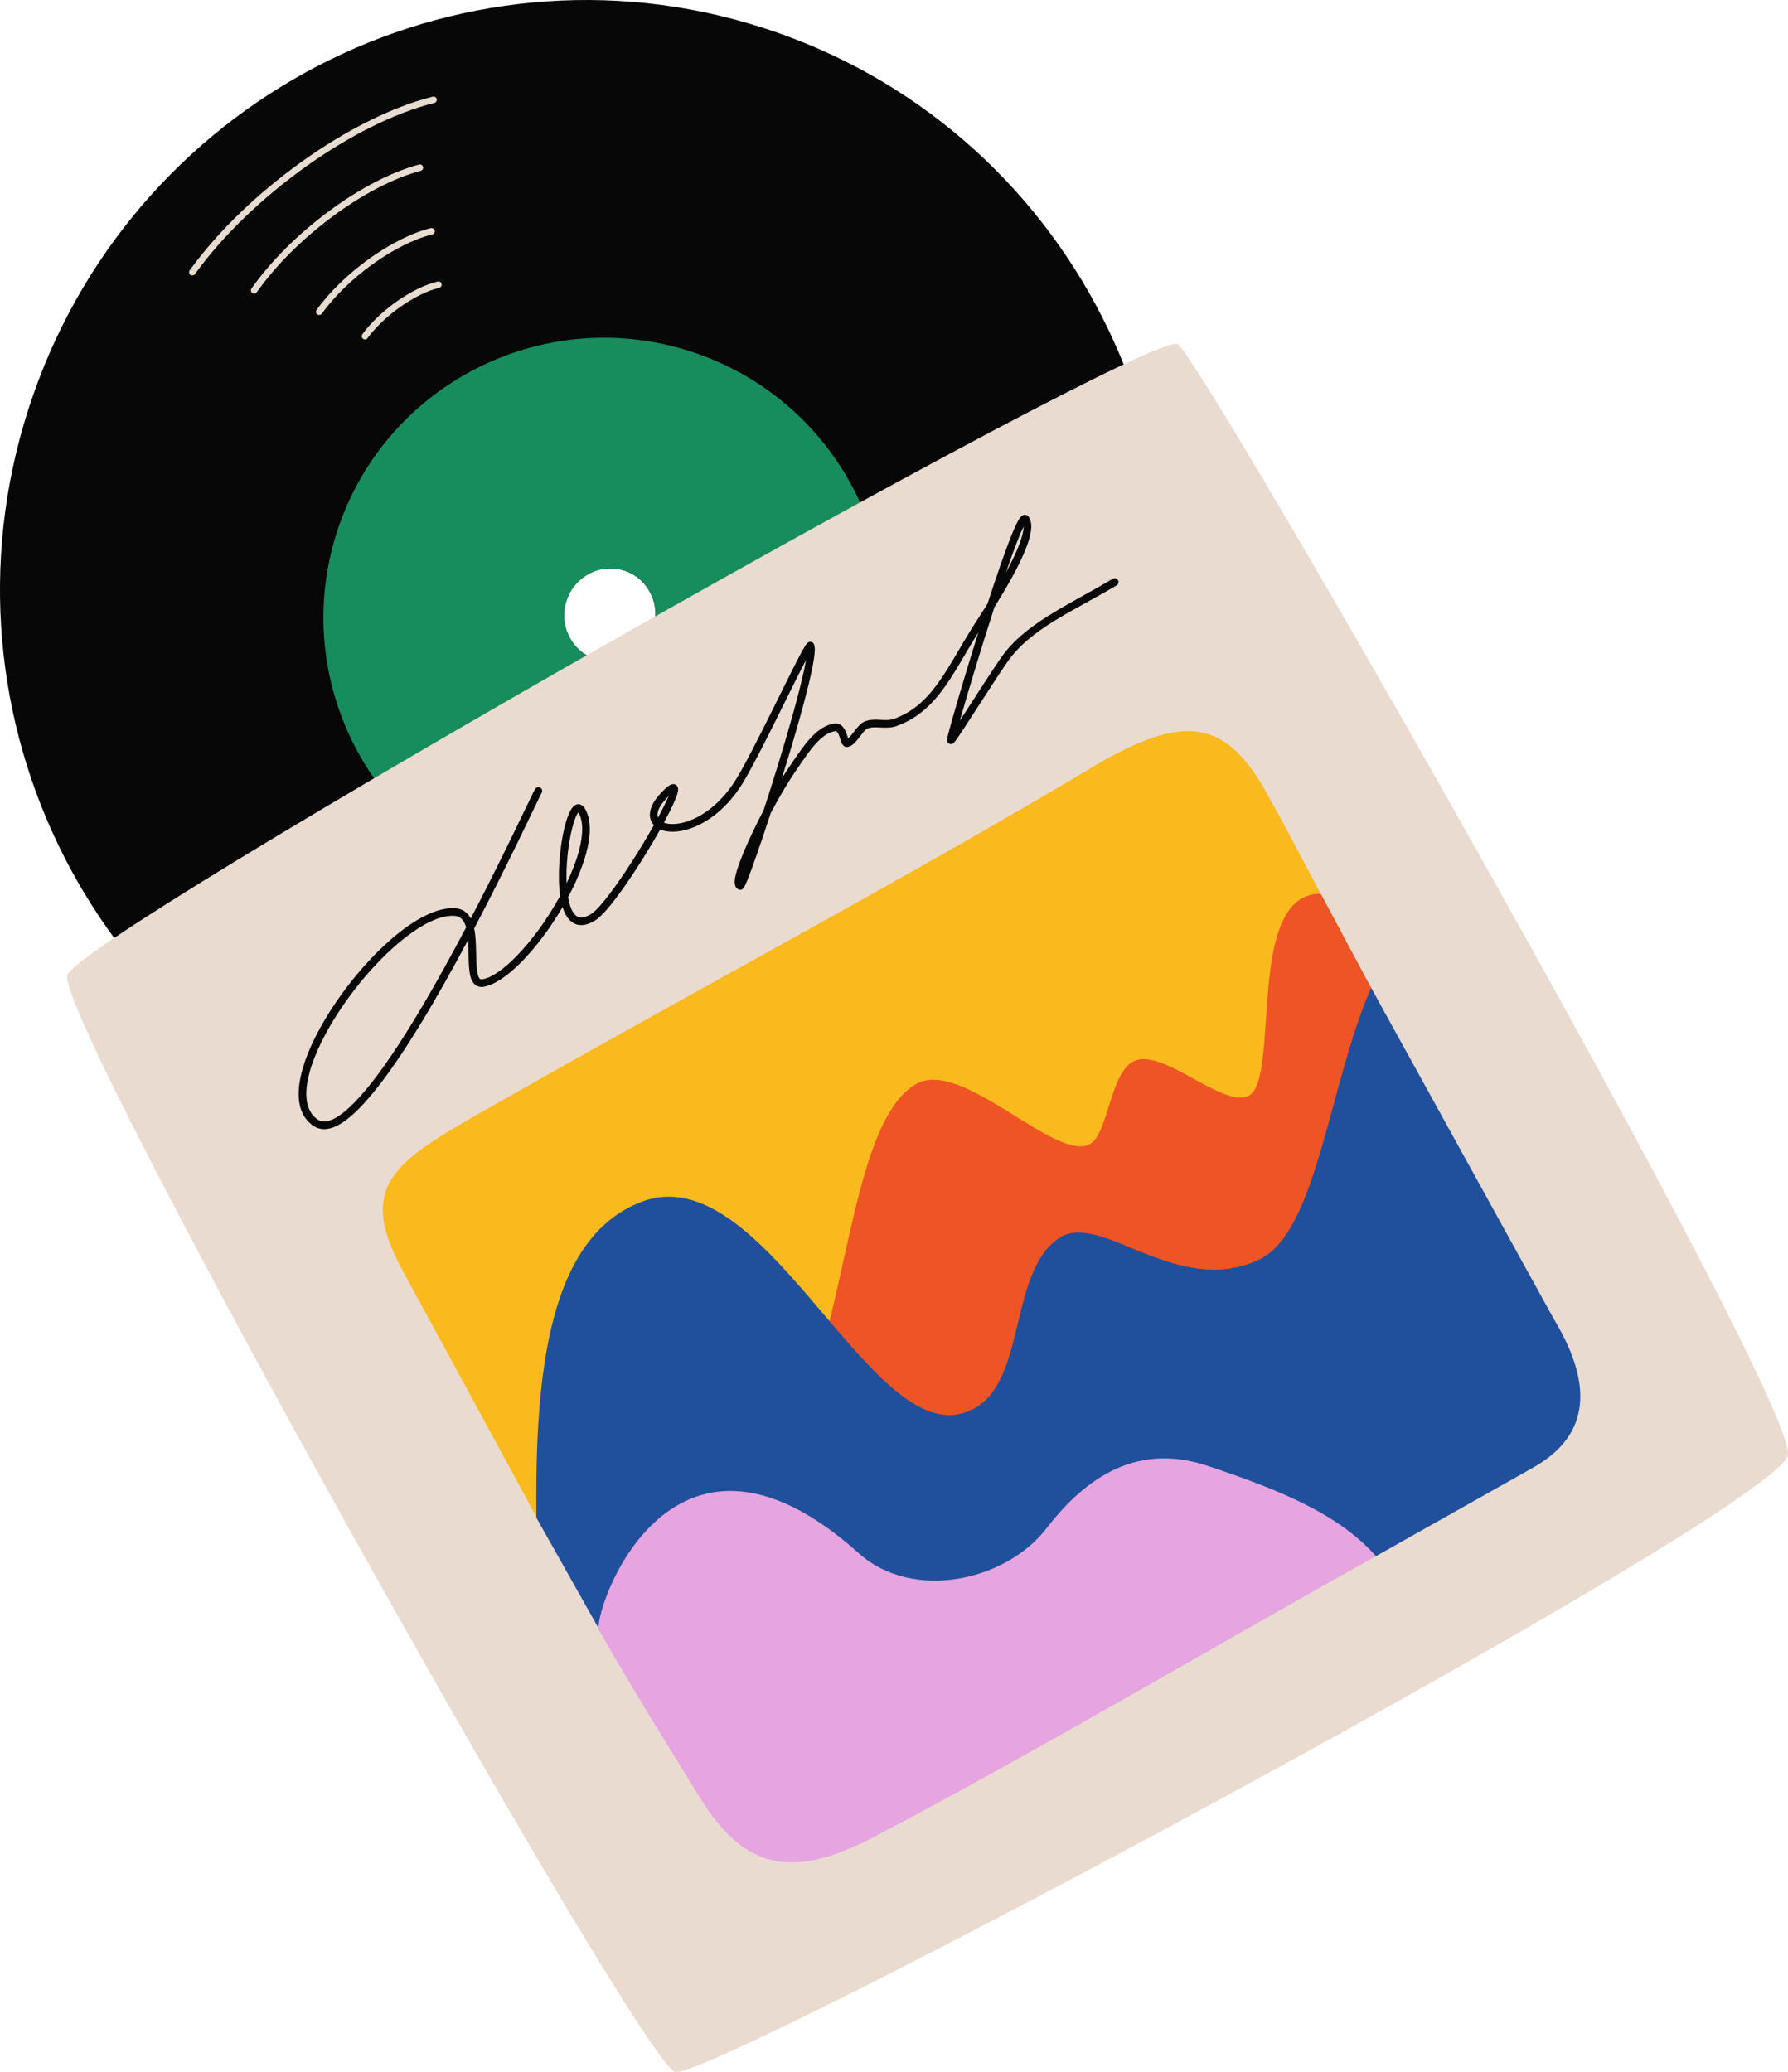 <svg xmlns="http://www.w3.org/2000/svg" width="932.01" height="1080" viewBox="0 0 932.01 1080"><g id="a"/><g id="b"><g id="c"><g id="d"><g><path d="M404.58 16.79C246.29-38.28 72.7 46.59 17.18 206.18-38.34 365.77 45.11 540.05 203.4 595.11c158.3 55.07 331.89-29.8 387.4-189.39 55.52-159.6-27.92-333.87-186.22-388.94zm-94.71 326.63c-12.39-4.31-18.87-18.09-14.47-30.75 4.4-12.66 18.04-19.44 30.43-15.13 12.38 4.31 18.87 18.09 14.46 30.75-4.4 12.66-18.04 19.44-30.42 15.13z" fill="#070707" fill-rule="evenodd"/><g><path d="M99.69 143.49c-.15-.05-.3-.13-.43-.23-.76-.55-.92-1.6-.38-2.35 29.64-41.05 84.11-79.97 126.71-90.52.9-.22 1.82.33 2.04 1.23.22.9-.33 1.82-1.23 2.04-41.92 10.38-95.57 48.74-124.79 89.22-.45.62-1.23.84-1.92.61z" fill="#e6dcd0"/><path d="M131.92 152.95c-.15-.05-.29-.12-.42-.22-.76-.54-.94-1.59-.41-2.35 20.54-29.12 58.1-56.9 87.36-64.61.9-.24 1.82.3 2.06 1.2.24.9-.3 1.82-1.2 2.06-28.58 7.54-65.32 34.75-85.46 63.29-.44.63-1.24.86-1.93.62z" fill="#e6dcd0"/><path d="M165.86 164.08c-.15-.05-.3-.13-.43-.23-.76-.54-.93-1.6-.38-2.35 13.91-19.3 39.48-37.61 59.48-42.59.9-.23 1.82.32 2.04 1.23.22.9-.33 1.82-1.23 2.04-19.32 4.81-44.06 22.56-57.56 41.28-.45.62-1.24.85-1.92.61z" fill="#e6dcd0"/><path d="M189.69 176.84c-.15-.05-.3-.13-.44-.23-.75-.55-.92-1.6-.37-2.36 9.14-12.51 26.02-24.34 39.27-27.52.91-.22 1.82.34 2.03 1.25.22.91-.34 1.82-1.25 2.03-12.35 2.96-28.75 14.48-37.33 26.23-.45.61-1.23.84-1.91.6z" fill="#e6dcd0"/></g><path d="M363.08 184.21c-76.37-26.57-159.88 13.71-186.38 89.87-26.5 76.17 14 159.57 90.36 186.13 76.37 26.56 159.88-13.7 186.37-89.87 26.49-76.17-13.99-159.57-90.36-186.14zm-53.14 159.21c-12.39-4.31-18.87-18.09-14.47-30.75 4.41-12.66 18.04-19.44 30.43-15.13 12.38 4.31 18.87 18.09 14.46 30.75-4.4 12.66-18.04 19.44-30.42 15.13z" fill="#178d5d" fill-rule="evenodd"/></g><g><path d="M35.07 508.53c-4.94 25.34 297.87 565.47 316.81 571.4 17.57 5.5 570.65-290.25 579.99-321.12 7.64-25.23-307.29-575.83-318.16-579.51-18.32-6.2-574.74 309.21-578.64 329.23h0z" fill="#e9dbd0" fill-rule="evenodd"/><path d="M514.71 314.76c-2.64 4.21-4.95 7.76-6.44 10.08-7.3 11.4-12.78 22.11-19.1 30.93-6.09 8.5-12.94 15.22-23.17 18.92-2.26.82-4.64.65-6.97.53-2.88-.14-5.69-.22-8.22.8-2.16.88-4.14 3.34-5.97 5.76-.74.98-1.45 1.93-2.19 2.67-.18.18-.35.35-.52.49-.24-.72-.61-1.79-.89-2.59-1.11-3.16-3.05-5.87-6.97-5.11-3.69.71-7.05 2.86-10.02 5.68-4.12 3.92-7.53 9.15-10.24 13-2.25 3.2-4.4 6.46-6.48 9.79 6.29-20.16 12.36-41.18 15.3-54.69 1.15-5.27 1.83-9.43 1.89-12.02.04-1.46-.15-2.54-.43-3.19-.43-.99-1.18-1.32-2.05-1.26-.31.02-.71.11-1.15.42-.28.2-.78.73-1.36 1.64-5.29 8.23-28.5 58.57-37.45 71.81-7.5 11.12-16.54 17.33-24.28 19.83-4.77 1.54-9 1.68-11.92.57 4.27-7.91 7.14-14.3 7.39-16.81.13-1.35-.32-2.2-.81-2.65-.53-.5-1.27-.81-2.3-.59-.43.09-1 .33-1.69.78-1.01.68-2.49 2.02-4.46 4.15-4.93 5.32-6.1 9.98-5.13 13.3.34 1.16.94 2.2 1.76 3.09-6.69 11.96-15.98 26.63-23.51 36.45-3.66 4.77-6.84 8.38-9.09 9.8-2.94 1.87-5.23 2.37-7.05 1.52-1.88-.89-3.11-3.06-4.03-5.87-.43-1.31-.78-2.76-1.05-4.31.91-1.7 1.77-3.4 2.59-5.09 4.68-9.68 7.88-19.22 8.6-27.12.51-5.63-.24-10.47-2.45-14.08-.85-1.39-1.85-1.99-2.75-2.16-1.05-.2-2.17.1-3.23 1.14-1.63 1.59-3.38 5.73-4.71 11.28-2.38 9.96-3.72 24.55-2.18 35.3-6.49 11.91-14.91 23.53-23.15 31.85-6.17 6.23-12.16 10.62-17.14 11.61-.49.1-.9.11-1.24-.04-.55-.24-.85-.83-1.12-1.55-.75-2.01-.94-4.95-1.04-8.25-.17-5.38-.08-11.59-1.12-16.61 16.89-32.13 30.46-61.17 34.22-68.82.38-.76.72-1.42.82-1.62.13-.17.24-.37.31-.58.35-1.04-.21-2.17-1.25-2.53-.39-.13-1.26-.36-2.1.53-.1.1-.5.71-1.06 1.83-3.18 6.38-16.21 34.35-32.72 65.99-1.68-3.14-4.32-5.17-8.39-5.38-8.34-.44-18.8 4.63-29.39 13.08-15.37 12.27-31.14 31.6-41.19 50.15-6.81 12.57-10.96 24.81-10.74 34.3.16 6.86 2.54 12.37 7.56 15.85 4.03 2.8 9.07 2.28 14.77-1.29 11.51-7.2 26.35-27.39 41.15-51.63 8.46-13.87 16.94-29.06 24.81-43.85.26 3.53.23 7.28.33 10.68.12 3.81.42 7.21 1.29 9.53.58 1.53 1.41 2.66 2.47 3.37 1.14.76 2.57 1.09 4.4.73 5.53-1.11 12.33-5.79 19.19-12.72 7.56-7.63 15.27-17.95 21.58-28.79l.13.42c1.33 4.05 3.4 6.95 6.12 8.23 2.78 1.31 6.39 1.1 10.89-1.75 2-1.27 4.74-4.05 7.83-7.84 6.86-8.41 15.72-21.95 22.82-34.07 1.08-1.85 2.12-3.67 3.11-5.43.11.05.23.1.35.15 3.58 1.41 8.82 1.47 14.73-.44 8.38-2.71 18.24-9.36 26.36-21.39 7.78-11.51 26.3-50.94 34.57-66.65-.3 1.8-.71 3.87-1.21 6.16-3.82 17.49-12.89 47.62-20.85 72.06-2.06 3.92-4.03 7.88-5.91 11.87-.78 1.63-8.23 17.13-9.11 24.18-.17 1.41-.09 2.57.19 3.37.34.98.95 1.62 1.75 1.98.51.22 1.12.3 1.81-.07.22-.12.55-.34.86-.79.33-.45.89-1.57 1.59-3.25 2.44-5.86 7.21-19.52 12.49-35.7 4.65-8.84 9.77-17.45 15.51-25.6 2.58-3.68 5.8-8.68 9.73-12.41 2.4-2.28 5.05-4.09 8.02-4.66.9-.18 1.41.33 1.78.96.72 1.24 1.08 2.87 1.49 4.08.34 1.01.76 1.81 1.21 2.28.69.73 1.51 1.01 2.45.86 1.73-.28 3.48-1.81 5.11-3.87.93-1.18 1.87-2.52 2.85-3.68.77-.91 1.53-1.71 2.41-2.06 2-.81 4.24-.63 6.53-.52 2.85.14 5.75.23 8.52-.77 11.03-3.99 18.48-11.17 25.05-20.35 5.87-8.19 11.02-18.01 17.57-28.5-7.34 23.38-14.03 46.31-15.82 53.5-.43 1.72-.53 2.78-.5 3.01.13.91.66 1.3 1.01 1.5.4.22.89.36 1.51.19.2-.05.5-.16.83-.43.17-.14.51-.49.94-1.07 3.58-4.76 19.61-30.4 27.13-41.2 12.1-17.4 33.79-26.2 56.97-39.97.95-.56 1.26-1.78.7-2.73-.56-.95-1.79-1.26-2.73-.7-23.74 14.1-45.82 23.3-58.21 41.12-5.37 7.72-15.1 23.03-21.49 32.84 3.81-13.49 11.03-37.57 18.05-59.23 5.82-9.33 13.13-21.76 16.78-31.51 1.47-3.91 2.34-7.43 2.4-10.19.05-2.25-.45-4.07-1.43-5.4-.47-.64-1.07-.91-1.69-.97-.48-.05-1.04.04-1.63.43-.46.3-1.08.95-1.73 2.01-1.06 1.71-2.46 4.78-4.08 8.84-3.36 8.42-7.76 21.26-12.26 35.12h0zM242.96 483.42c-.93-3.35-2.6-5.86-6.16-6.05-7.61-.4-17.04 4.5-26.69 12.21-14.99 11.97-30.37 30.84-40.17 48.93-6.42 11.86-10.47 23.36-10.26 32.32.13 5.45 1.86 9.9 5.84 12.66 1.67 1.16 3.59 1.33 5.72.76 2.52-.68 5.27-2.32 8.22-4.73 14.88-12.09 34.15-42.68 51.78-74.42 4.02-7.24 7.95-14.54 11.72-21.7h0zm58.51-59.92c-.26.34-.64.87-.89 1.38-.92 1.83-1.78 4.51-2.54 7.69-1.86 7.78-3.11 18.55-2.69 27.8 4.32-9.02 7.32-17.89 7.99-25.27.42-4.63-.06-8.63-1.86-11.61h0zm-21.3-9.26-.06-.02h.02l.04.02h0zm.12.03h0zm.21.03h-.12s.09.0.13.0h-.01zm.18.0h0zm.11.0h0zm.15-.02h0zm67.53.73c-.41.42-.85.88-1.34 1.41-3.59 3.87-4.93 7.05-4.22 9.46.03.1.06.19.1.28.44-.81.85-1.59 1.26-2.36 1.82-3.5 3.3-6.52 4.21-8.79h0zm185.08-140.54c-.81 1.61-1.78 3.88-2.88 6.65-1.85 4.62-4 10.58-6.32 17.31 2.8-5.15 5.34-10.32 7.05-14.9 1.28-3.41 2.1-6.46 2.15-8.88v-.19h0z" fill="#070707" fill-rule="evenodd"/><path d="M286.25 802.99c-24.37-45.17-49.93-92-76.58-141.12-25.09-46.26-1.83-57.63 50.39-87.35 105.03-59.78 213-117.07 309.28-174.6 47.72-28.51 69.4-25.16 90.86 13.31 14.41 25.84 26.03 49.09 38.99 72.64l-35.02 128.65-377.93 188.47h0z" fill="#fab91d" fill-rule="evenodd"/><path d="M427.63 707.11c16.13-57.33 22.36-126.29 49.92-142.1 23.8-13.65 72.69 40.96 90.52 31.37 9.73-5.24 10.6-38.56 23.64-43.55 15.34-5.87 45.57 24.58 58.93 18.43 17.28-7.95-2.07-105.51 37.78-105.42l30.16 56.24-46.47 147.87-111.3-6.18-50.97 95.79-82.2-52.45h0z" fill="#ef5424" fill-rule="evenodd"/><path d="M313.17 850.78l-33.57-59.67c-.85-77.2 6.95-145.98 54.47-164.55 62.88-24.58 116.78 121.39 166.11 110.47 36.6-8.1 23.53-72.41 51.73-91.63 21.62-14.73 61.09 31.28 104.18 11.28 30.53-14.17 36.33-90.71 58.62-141.8l95.21 172.59c22.64 37.55 16.31 62.08-10.55 77.39l-83.05 46.78-122.51-41.78-88.38 82.9-129.61-62.83-62.65 60.86h0z" fill="#20509c" fill-rule="evenodd"/><path d="M312.31 849.92c22.53 38.96 30.97 52.05 52.34 86.8 24.47 39.8 50.38 42.17 92.14 20.15 89.23-47.08 175.17-98.32 260.46-145.73-19.45-21.92-49.74-34.38-87.66-47.03-27.72-9.25-56.26-3.68-84.07 32.49-21.13 27.49-69.63 38.33-97.87 13.01-99.61-89.31-139.47 33.19-135.36 40.32h0z" fill="#e6a4e1" fill-rule="evenodd"/></g></g></g></g></svg>